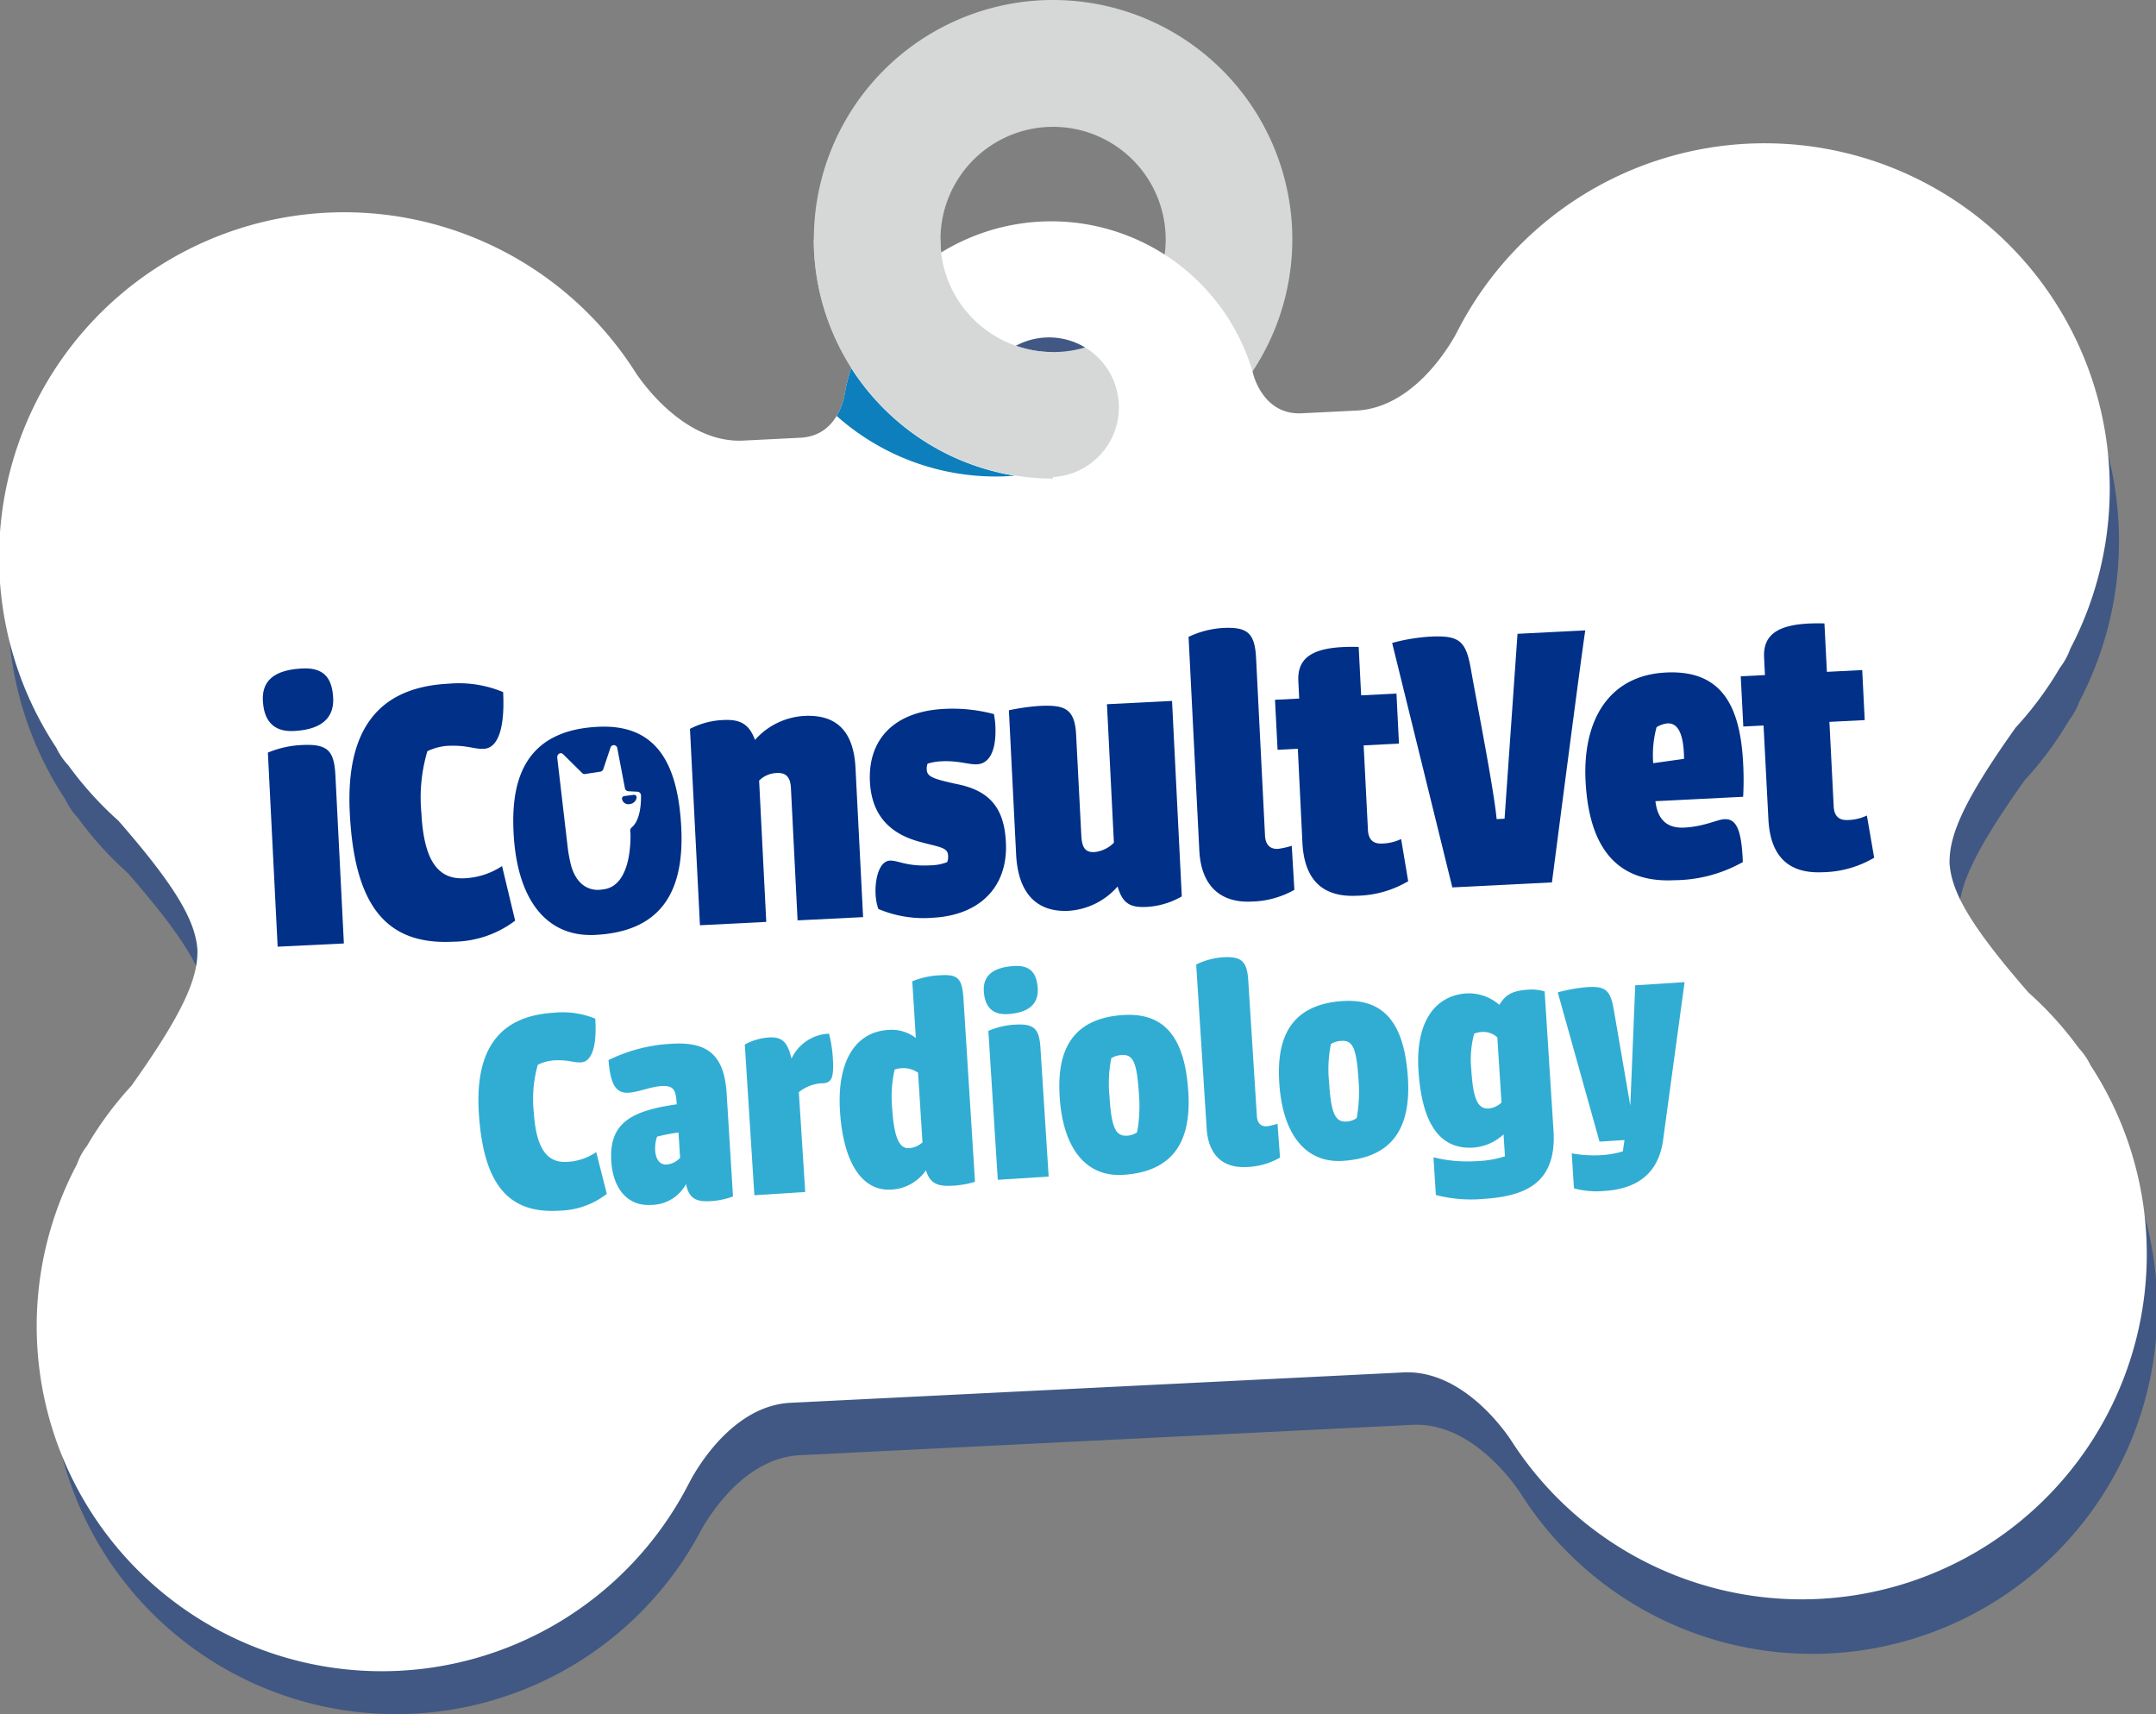 <svg xmlns="http://www.w3.org/2000/svg" id="MasterLogo-light-sml" width="100%" height="100%" viewBox="0 0 251.579 200">
    <rect x="0" y="0" width="251.579" height="200" fill="#808080" stroke="none"/>
    <defs>
        <style>
            .cls-7{fill:#003087}.cls-3{fill:#d6d8d8}.cls-8{fill:#31add3}
        </style>
    </defs>
    <g id="iConsultVet-Cardiology-RGB-nostrap" transform="translate(.755)" style="isolation:isolate">
        <g id="Layer_2" transform="translate(-.755)">
            <g id="Logos">
                <path id="Path_20318" fill="#003087" d="M244.272 157.189a40.389 40.389 0 0 0-5.849-6.474c-6.957-7.976-8.969-11.782-9.221-15.044-.066-3.266 1.56-7.236 7.7-15.872a40.321 40.321 0 0 0 5.193-7.014 7.815 7.815 0 0 0 1.179-2.162 40.268 40.268 0 1 0-71.394-37.268l-.292.549c-1.086 1.972-5.211 8.6-11.614 8.911l-6.363.31c-3.9.195-5.277-3.27-5.628-4.431l-.066-.239c-.022-.08-.031-.129-.031-.129a24.5 24.5 0 0 0-47.577 2.34s-.554 5.1-5.229 5.317l-6.6.323c-6.4.315-11.158-5.876-12.434-7.728-.111-.177-.226-.35-.341-.523a40.268 40.268 0 1 0-67.4 44.079 7.772 7.772 0 0 0 1.395 2.039 40.6 40.6 0 0 0 5.849 6.474c6.961 7.976 8.969 11.782 9.221 15.044.066 3.266-1.56 7.236-7.7 15.872a40.222 40.222 0 0 0-5.189 7.014 7.666 7.666 0 0 0-1.179 2.167 40.266 40.266 0 0 0 71.354 37.283l.292-.554c1.086-1.972 5.211-8.6 11.614-8.911l35.75-1.772 35.75-1.772c6.4-.315 11.158 5.876 12.434 7.732.111.173.226.346.341.518a40.268 40.268 0 1 0 67.4-44.079 7.665 7.665 0 0 0-1.369-2z" transform="translate(-.634 -28.797)" style="mix-blend-mode:multiply;isolation:isolate" opacity="0.5"/>
                <path id="Path_20319" d="M241.476 0a27.916 27.916 0 1 0 27.916 27.916A27.916 27.916 0 0 0 241.476 0zm0 41.072a13.138 13.138 0 1 1 13.138-13.156 13.138 13.138 0 0 1-13.138 13.156z" class="cls-3" transform="translate(-118.594)"/>
                <path id="Path_20320" fill="#fff" d="M241.811 143.379a40.6 40.6 0 0 0-5.854-6.469c-6.957-7.976-8.969-11.787-9.221-15.044-.066-3.27 1.564-7.236 7.706-15.872a40.678 40.678 0 0 0 5.189-7.014 7.839 7.839 0 0 0 1.179-2.167 40.268 40.268 0 1 0-71.394-37.268c-.1.182-.195.368-.288.554-1.09 1.972-5.215 8.592-11.618 8.907l-6.363.315c-3.9.191-5.277-3.27-5.628-4.431l-.066-.235a.264.264 0 0 0-.031-.133 24.5 24.5 0 0 0-47.577 2.335s-.554 5.1-5.229 5.317l-6.633.332c-6.4.315-11.153-5.871-12.434-7.728l-.341-.523A40.266 40.266 0 1 0 5.82 108.347a7.865 7.865 0 0 0 1.394 2.038 40.566 40.566 0 0 0 5.849 6.469c6.961 7.976 8.969 11.787 9.221 15.044.071 3.27-1.56 7.236-7.7 15.872a40.447 40.447 0 0 0-5.189 7.014 7.724 7.724 0 0 0-1.179 2.167A40.264 40.264 0 1 0 79.6 194.218c.1-.182.195-.368.292-.554 1.09-1.959 5.207-8.605 11.614-8.907l35.75-1.772 35.75-1.772c6.407-.315 11.158 5.871 12.434 7.728.115.173.226.35.341.518a40.268 40.268 0 1 0 67.4-44.083 7.9 7.9 0 0 0-1.372-2zm-119.76-66.613a8.153 8.153 0 1 1 7.746-8.543 8.153 8.153 0 0 1-7.746 8.543z" transform="translate(.755 -21.107)"/>
                <g id="Group_7006" transform="translate(97.629 42.92)" style="mix-blend-mode:multiply;isolation:isolate">
                    <path id="Path_20321" fill="#0d7fbc" d="M221.258 96.86a24.513 24.513 0 0 0-.718 2.845 7.661 7.661 0 0 1-.97 2.761 27.916 27.916 0 0 0 20.764 6.975 27.991 27.991 0 0 1-19.076-12.58z" transform="translate(-219.57 -96.86)"/>
                </g>
                <path id="Path_20322" d="M213.52 63a27.947 27.947 0 0 0 27.916 27.916v-14.76a13.156 13.156 0 0 1-12.482-9.031 12.991 12.991 0 0 1-.643-4.125z" class="cls-3" transform="translate(-118.572 -35.084)"/>
                <path id="Path_20323" d="M73.053 175.988c2.411-.124 3.487.984 3.611 3.439.106 2.131-1.117 3.678-4.586 3.851-2.548.128-3.509-1.4-3.616-3.545s1.121-3.581 4.591-3.745zm-2.867 32.453L69.047 185.8a11.65 11.65 0 0 1 3.988-.886c3.057-.151 3.749.7 3.895 3.611l.984 19.541z" class="cls-7" transform="translate(-37.788 -98.001)"/>
                <path id="Path_20324" d="M102.831 179.97a13.426 13.426 0 0 1 6.363.979c.248 4.954-.922 6.545-2.216 6.611s-1.834-.443-4.289-.341a6.545 6.545 0 0 0-2.335.625 18.941 18.941 0 0 0-.7 7.187c.3 6.017 2.216 7.781 5.025 7.639a8.6 8.6 0 0 0 4.387-1.427l1.529 6.372a12.141 12.141 0 0 1-7.258 2.455c-7.688.39-11.485-4.063-12.035-14.99-.542-10.555 4.027-14.729 11.529-15.11z" class="cls-7" transform="translate(-50.484 -100.21)"/>
                <path id="Path_20325" d="M180.94 189.981a9.194 9.194 0 0 1 3.895-1.032c1.9-.093 2.991.408 3.691 2.322a8.313 8.313 0 0 1 5.76-2.8c3.842-.195 5.76 1.892 5.969 6.057l.886 17.414-7.644.381-.775-15.42c-.058-1.157-.465-1.83-1.622-1.772a3.044 3.044 0 0 0-2.091.886l.833 16.484-7.737.39z" class="cls-7" transform="translate(-100.429 -104.952)"/>
                <path id="Path_20326" d="M237 186.6a18.793 18.793 0 0 1 5.791.607 10.074 10.074 0 0 1 .173 1.569c.089 2.738-.718 4.218-2.154 4.289-.97.049-2.158-.443-4.054-.354a6.469 6.469 0 0 0-1.706.275 1.639 1.639 0 0 0-.1.7c.04.833.749 1.077 3.474 1.679 3.988.775 5.579 2.925 5.76 6.815.261 5.184-3.053 8.508-8.565 8.787a13.537 13.537 0 0 1-6.319-1.028 6.4 6.4 0 0 1-.328-1.888c-.044-1.852.51-3.691 1.671-3.753.926-.044 1.936.7 4.67.554a5.6 5.6 0 0 0 2.022-.377 1.719 1.719 0 0 0 .1-.8c-.049-.97-1.165-.962-3.518-1.631-3.722-1.068-5.424-3.487-5.6-6.961-.228-4.833 2.714-8.183 8.683-8.483z" class="cls-7" transform="translate(-126.809 -103.901)"/>
                <path id="Path_20327" d="M285.095 207.337a9.181 9.181 0 0 1-4.116 1.227c-1.945.1-2.809-.443-3.372-2.384a8.308 8.308 0 0 1-5.707 2.84c-3.749.191-5.907-2.069-6.133-6.558l-.846-16.838a25.523 25.523 0 0 1 3.545-.505c2.916-.146 4.143.257 4.3 3.359l.607 11.769c.075 1.48.518 1.967 1.538 1.919a3.744 3.744 0 0 0 2.264-1.09l-.811-16.16 7.595-.385z" class="cls-7" transform="translate(-147.196 -102.763)"/>
                <path id="Path_20328" d="M313.494 191.261l-1.254-24.916a10.923 10.923 0 0 1 3.988-1.037c2.916-.146 3.744.6 3.891 3.545l1.041 20.68c.058 1.112.638 1.591 1.52 1.546a10.143 10.143 0 0 0 1.6-.359l.306 5.136a10.582 10.582 0 0 1-4.989 1.369c-3.564.175-5.89-1.75-6.103-5.964z" class="cls-7" transform="translate(-173.548 -92.049)"/>
                <path id="Path_20329" d="M335 176.474l2.823-.146-.1-2.034c-.142-2.871 1.834-4.134 7.041-3.988l.288 5.65 4.121-.208.292 5.836-4.121.208.5 9.864c.062 1.205.687 1.635 1.657 1.586a5.4 5.4 0 0 0 2.216-.527l.824 4.923a12.2 12.2 0 0 1-5.947 1.693c-3.935.2-6.168-1.733-6.394-6.177l-.536-10.967-2.362.12z" class="cls-7" transform="translate(-186.223 -94.835)"/>
                <path id="Path_20330" d="M365.85 167.432a21.937 21.937 0 0 1 4.431-.736c3.518-.177 4.205.532 4.8 4.032.647 3.678 2.659 13.883 2.96 17.259l.926-.049 1.511-21.571 7.918-.4c-.093 0-3.9 29.4-3.9 29.4l-11.623.585z" class="cls-7" transform="translate(-203.403 -92.427)"/>
                <path id="Path_20331" d="M426.11 177.037c6.39-.323 8.681 3.7 9.026 10.595a35.708 35.708 0 0 1 0 3.9l-10.236.514c.248 2.122 1.329 3.182 3.359 3.08 2.362-.12 3.806-.935 4.688-.979 1.387-.071 2.007 1.2 2.154 5a16.5 16.5 0 0 1-7.976 2.118c-7.223.368-10.019-4.462-10.378-11.592-.347-7.039 2.694-12.299 9.363-12.636zm.2 5.933a3.1 3.1 0 0 0-1.276.443 12.505 12.505 0 0 0-.394 4.2l3.6-.505c-.021-2.285-.446-4.208-1.926-4.138z" class="cls-7" transform="translate(-231.732 -98.58)"/>
                <path id="Path_20332" d="M457.65 170.285l2.823-.142-.1-2.038c-.142-2.867 1.835-4.13 7.041-3.988l.288 5.65 4.121-.208.292 5.836-4.121.208.5 9.864c.062 1.205.687 1.635 1.657 1.586a5.4 5.4 0 0 0 2.216-.527l.851 4.923a12.2 12.2 0 0 1-5.947 1.693c-3.939.2-6.168-1.733-6.394-6.177l-.567-10.94-2.362.12z" class="cls-7" transform="translate(-254.525 -91.389)"/>
                <path id="Path_20333" d="M154.015 203.136c.377 7.785-2.659 12.11-10.072 12.469-5.76.279-9.124-4.249-9.5-11.964-.27-5.512.886-11.88 9.846-12.314 6.628-.337 9.345 3.988 9.726 11.809zm-4.7-3.771a.443.443 0 0 0-.4-.465l-1.094-.058a.443.443 0 0 1-.385-.372l-.886-4.639a.408.408 0 0 0-.8-.062l-.833 2.49a.443.443 0 0 1-.337.3l-1.8.275a.386.386 0 0 1-.332-.115l-2.216-2.193c-.284-.284-.727-.027-.691.4l1.245 10.666a16.706 16.706 0 0 0 .368 1.9c.962 3.447 3.611 2.814 3.611 2.814 3.7-.261 3.314-6.7 3.314-6.7a.51.51 0 0 1 .151-.536c1.01-.855 1.1-2.814 1.086-3.7zm-1.263.966a.749.749 0 0 1-.931-.505.3.3 0 0 1 .235-.417l1.108-.146a.3.3 0 0 1 .332.368.886.886 0 0 1-.744.7z" class="cls-7" transform="translate(-74.518 -106.538)"/>
                <path id="Path_20334" d="M133.989 266.593a10.165 10.165 0 0 1 4.874.687c.239 3.8-.643 5.034-1.639 5.1s-1.409-.341-3.292-.222a5.061 5.061 0 0 0-1.772.505 14.552 14.552 0 0 0-.47 5.526c.292 4.613 1.772 5.947 3.935 5.8a6.558 6.558 0 0 0 3.35-1.139l1.236 4.874a9.343 9.343 0 0 1-5.543 1.959c-5.893.377-8.862-3-9.39-11.384-.51-8.09 2.951-11.338 8.711-11.706z" class="cls-8" transform="translate(-69.403 -148.446)"/>
                <path id="Path_20335" d="M171.374 293.121c-1.631.1-2.512-.306-2.836-1.994a4.651 4.651 0 0 1-4.09 2.433c-2.659.173-4.431-1.821-4.635-5.087-.292-4.546 2.442-5.9 7.635-6.647-.1-1.564-.253-2.216-1.772-2.131-1.281.08-2.659.7-3.837.775-1.529.1-2.136-1.041-2.348-3.806a18.819 18.819 0 0 1 7.316-1.9c4.121-.261 6.173 1.174 6.465 5.76l.744 12.053a9.138 9.138 0 0 1-2.641.545zm-5.122-4.272a2.38 2.38 0 0 0 1.591-.784l-.186-2.947a20.072 20.072 0 0 0-2.5.479 4.231 4.231 0 0 0-.222 1.622c.072 1.063.572 1.675 1.317 1.63z" class="cls-8" transform="translate(-88.483 -152.996)"/>
                <path id="Path_20336" d="M195.38 273.407a6.717 6.717 0 0 1 2.836-.824c1.7-.106 2.185.753 2.614 2.473a5.047 5.047 0 0 1 4.378-2.916 15.53 15.53 0 0 1 .474 3.5c.022 1.462-.106 2.216-1.139 2.282a4.622 4.622 0 0 0-2.858 1.041l.744 11.645-5.933.381z" class="cls-8" transform="translate(-108.47 -151.552)"/>
                <path id="Path_20337" d="M226.018 263.126a4.626 4.626 0 0 1 3.23.939l-.417-6.611a9.393 9.393 0 0 1 3.128-.7c2.127-.137 2.685.222 2.845 2.707l1.347 21.38a10.893 10.893 0 0 1-2.823.465c-1.529.062-2.442-.275-2.9-1.812a5.2 5.2 0 0 1-4.028 2.255c-3.545.226-5.632-3.35-6-9.106-.369-5.534 1.572-9.256 5.618-9.517zm2.446 13.79a2.6 2.6 0 0 0 1.56-.674l-.518-8.131a3.053 3.053 0 0 0-2.734-.359 14.331 14.331 0 0 0-.284 4.542c.235 3.611.908 4.688 1.976 4.622z" class="cls-8" transform="translate(-122.38 -142.972)"/>
                <path id="Path_20338" d="M261.808 254.317c1.848-.115 2.681.722 2.8 2.605.1 1.631-.82 2.831-3.483 3-1.954.124-2.707-1.037-2.809-2.659s.824-2.778 3.492-2.946zm-1.861 24.938l-1.1-17.37a8.96 8.96 0 0 1 3.057-.727c2.34-.151 2.88.5 3.022 2.73l.957 14.99z" class="cls-8" transform="translate(-143.517 -141.62)"/>
                <path id="Path_20339" d="M293.254 276.167c.381 5.964-1.9 9.305-7.586 9.682-4.4.279-7.045-3.155-7.422-9.084-.27-4.227.558-9.128 7.413-9.562 5.078-.324 7.214 2.96 7.595 8.964zm-7.165 5.114a2.251 2.251 0 0 0 1.188-.4 16.782 16.782 0 0 0 .217-4.431c-.235-3.691-.651-4.666-2-4.577a2.53 2.53 0 0 0-1.223.363 14.947 14.947 0 0 0-.217 4.431c.231 3.674.705 4.675 2.035 4.613z" class="cls-8" transform="translate(-154.593 -148.79)"/>
                <path id="Path_20340" d="M315.469 271.959l-1.219-19.107a8.362 8.362 0 0 1 3.049-.837c2.242-.142 2.88.443 3.026 2.7l1.006 15.837c.058.851.51 1.219 1.183 1.174a7.321 7.321 0 0 0 1.227-.292l.288 3.939a8.171 8.171 0 0 1-3.82 1.1c-2.738.174-4.541-1.283-4.74-4.514z" class="cls-8" transform="translate(-174.668 -140.333)"/>
                <path id="Path_20341" d="M351.084 272.487c.377 5.964-1.905 9.305-7.586 9.682-4.4.279-7.045-3.155-7.422-9.084-.27-4.227.558-9.128 7.413-9.562 5.074-.323 7.211 2.964 7.595 8.964zm-7.165 5.091a2.264 2.264 0 0 0 1.188-.4 16.974 16.974 0 0 0 .217-4.431c-.235-3.691-.651-4.666-2-4.577a2.53 2.53 0 0 0-1.223.363 14.761 14.761 0 0 0-.217 4.431c.23 3.7.722 4.7 2.034 4.613z" class="cls-8" transform="translate(-186.798 -146.741)"/>
                <path id="Path_20342" d="M374.763 284.48l-.279-4.4a16.469 16.469 0 0 0 5.167.443 11.716 11.716 0 0 0 3.173-.558l-.164-2.557a5.813 5.813 0 0 1-3.505 1.542c-3.833.244-6.013-2.61-6.421-9-.372-5.858 2.083-8.76 5.6-8.986a5.388 5.388 0 0 1 3.828 1.329c.682-1.037 1.285-1.648 3.452-1.772a5.272 5.272 0 0 1 1.843.208l1.032 16.227c.381 6-3.08 7.653-8.122 7.976a16.373 16.373 0 0 1-5.604-.452zm6.133-10.09a2.437 2.437 0 0 0 1.524-.7l-.483-7.6a2.464 2.464 0 0 0-1.857-.629 3.056 3.056 0 0 0-.846.2 11.507 11.507 0 0 0-.341 4.125c.19 3.009.584 4.697 2.007 4.604z" class="cls-8" transform="translate(-207.215 -145.072)"/>
                <path id="Path_20343" d="M411.352 282.627l-.261-4.085a14.406 14.406 0 0 0 3.3.222 11.609 11.609 0 0 0 2.659-.443l.2-1.329-2.916.186-4.874-17.414a19.659 19.659 0 0 1 3.381-.607c2.131-.133 2.765.253 3.168 2.69l1.919 11.144.572-14.051 5.76-.368-2.5 18.358c-.443 3.416-2.45 5.721-6.855 6a10.019 10.019 0 0 1-3.553-.303z" class="cls-8" transform="translate(-227.689 -143.995)"/>
            </g>
        </g>
    </g>
</svg>
